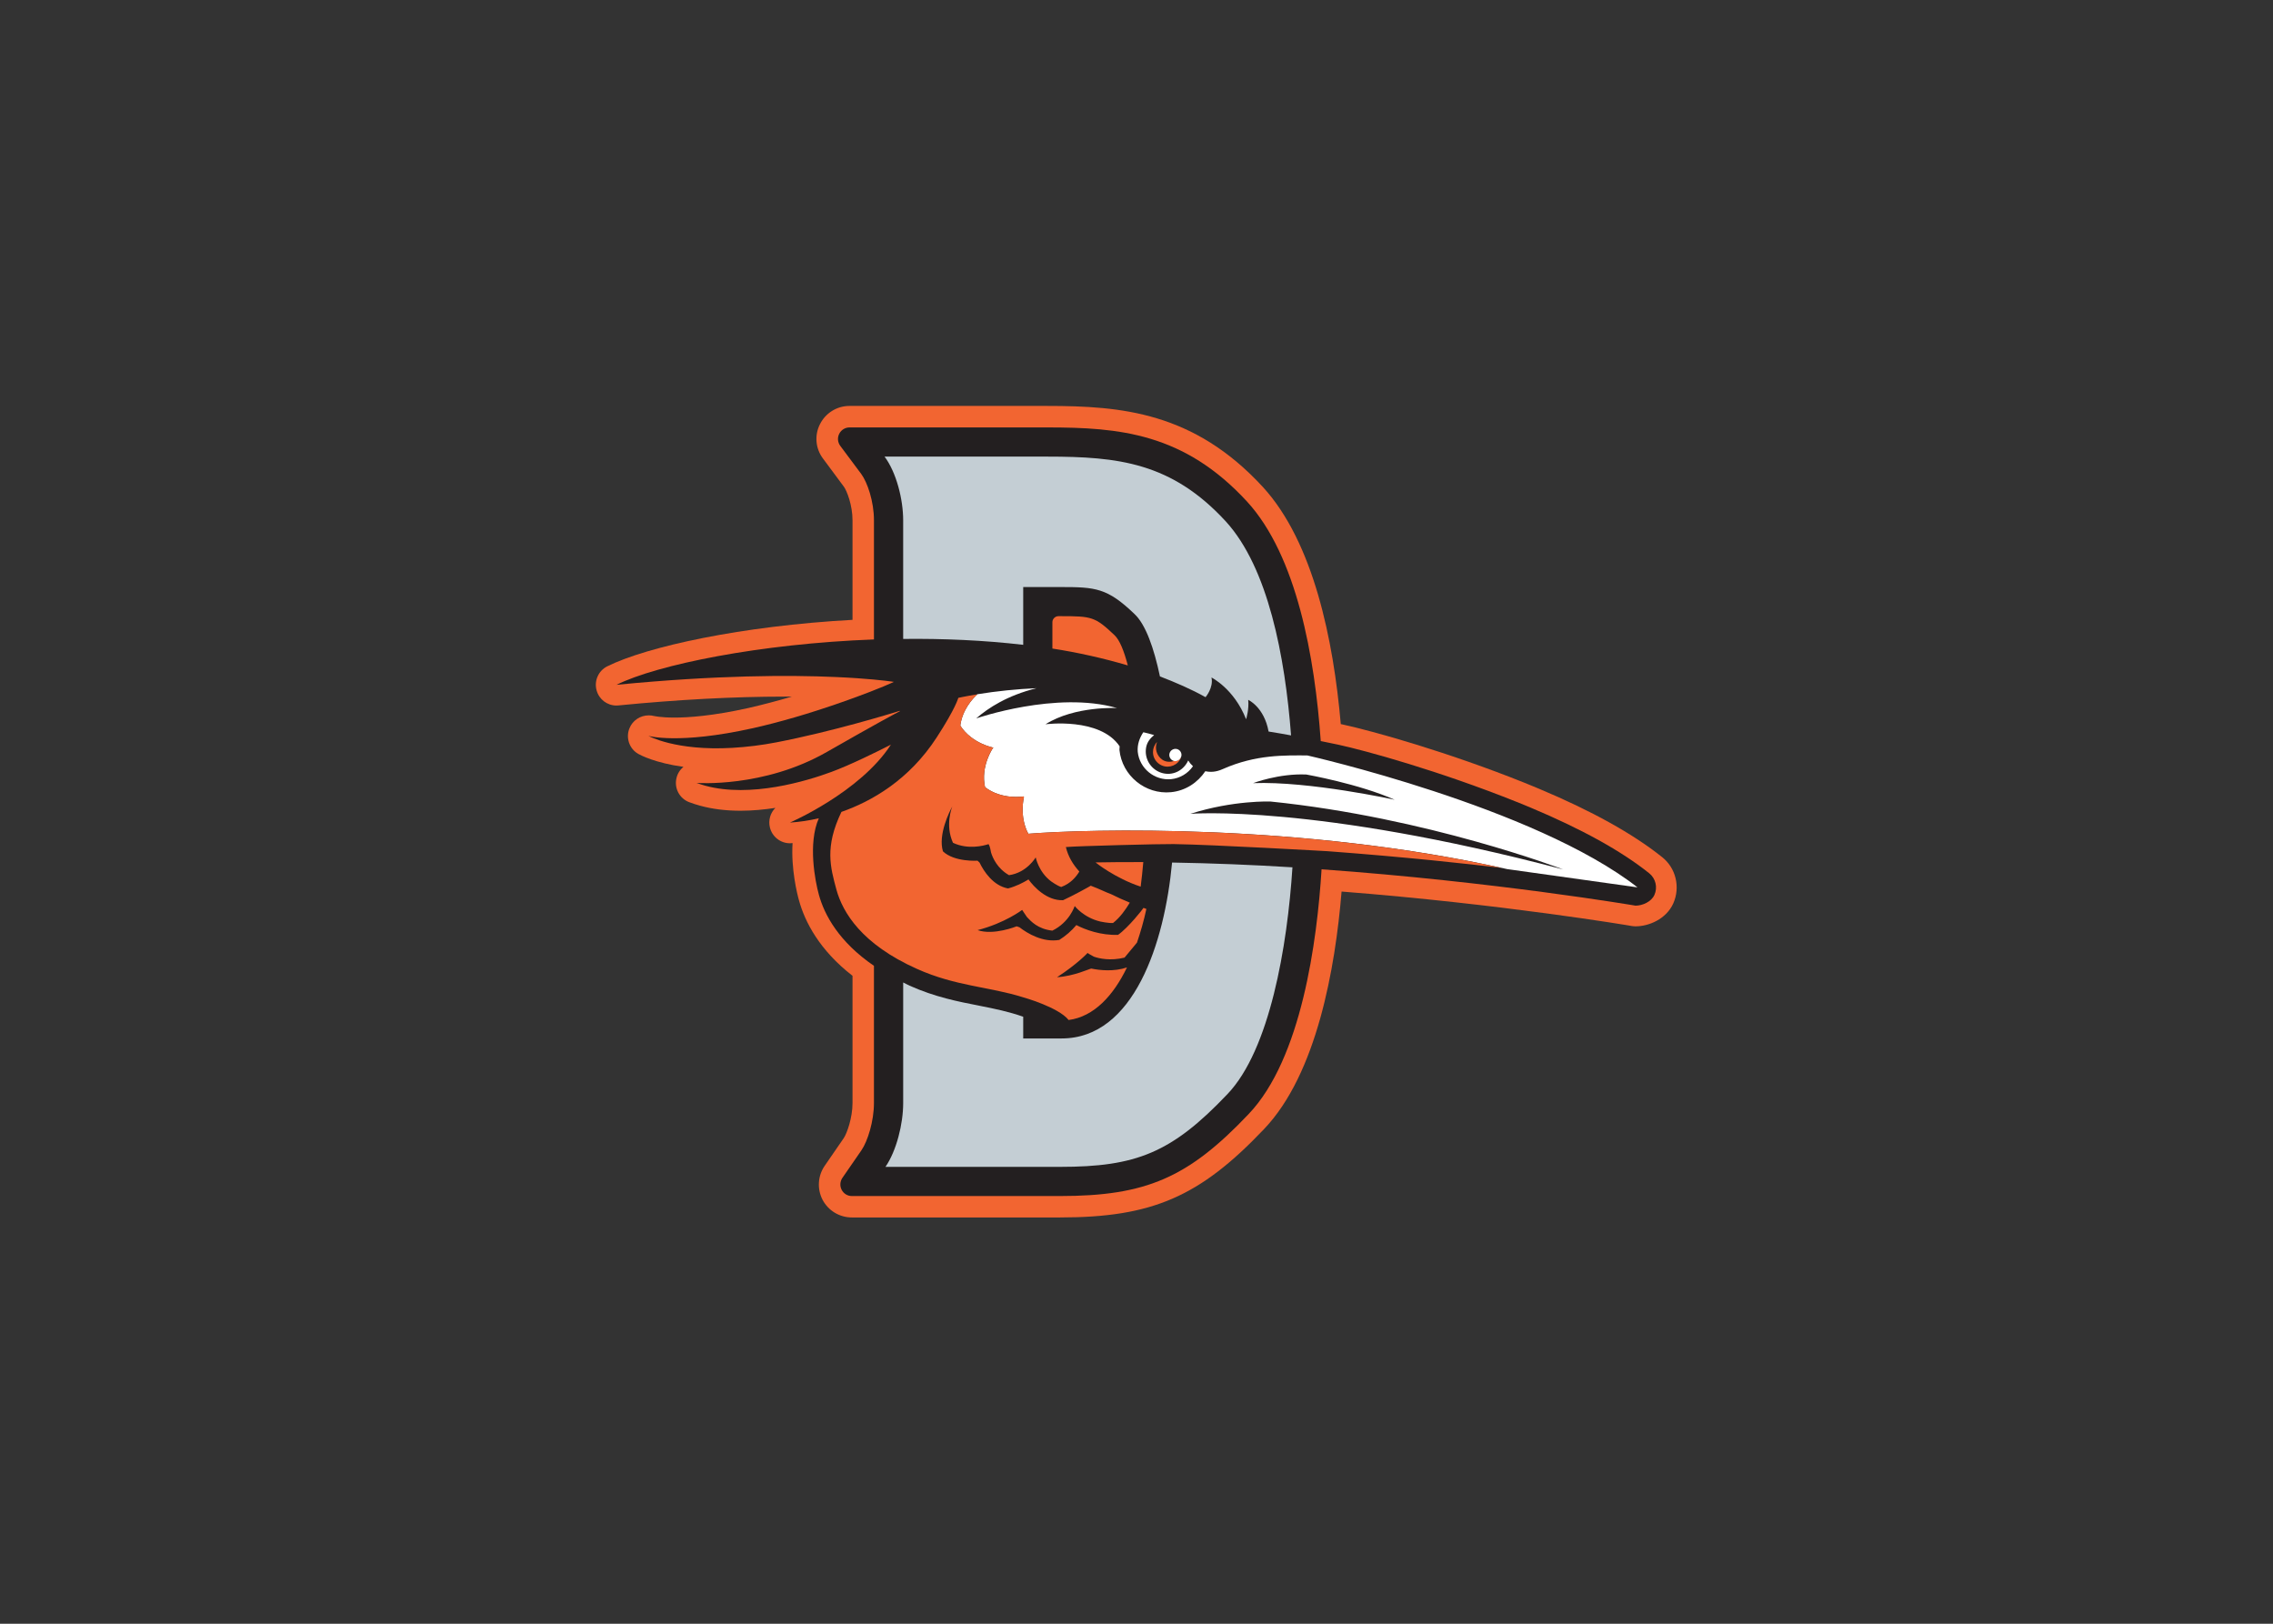 <svg clip-rule="evenodd" fill-rule="evenodd" stroke-linejoin="round" stroke-miterlimit="2" viewBox="0 0 560 400" xmlns="http://www.w3.org/2000/svg"><rect x="0" y="0" width="560" height="400" fill="#333333" stroke="none"/><g fill-rule="nonzero" transform="matrix(.73 0 0 .73 146.659 100)"><path d="m360.035 152.24c-9.855-7.885-23.837-15.633-41.405-23.004l-3.13-1.297-1.967-.802c-25.373-10.179-50.598-17.325-61.377-19.661-.179-.042-.381-.072-.552-.11-2.48-28.42-9.204-61.389-26.305-80.026-23.262-25.248-47.696-27.34-72.754-27.34h-66.748c-4.21-.009-8.078 2.378-9.957 6.146-1.917 3.741-1.518 8.268 1.023 11.616l7.055 9.513c.963 1.324 2.902 6.154 2.902 11.323v33.585c-37.335 2.043-69.304 8.999-82.772 15.686-3.004 1.489-4.523 4.951-3.583 8.17.826 2.978 3.554 5.057 6.645 5.062.232 0 .491-.022.723-.038 20.132-1.974 39.005-2.974 56.105-2.974h2.381c-4.857 1.44-9.758 2.726-14.696 3.857-12 2.67-20.178 3.221-24.917 3.221-4.694 0-6.896-.54-6.896-.54-.574-.142-1.163-.212-1.753-.209-2.823 0-5.455 1.666-6.523 4.37-1.311 3.204-.027 6.923 2.982 8.634.692.396 5.709 3.07 15.259 4.371-1.219.986-2.063 2.361-2.392 3.894-.761 3.389 1.08 6.805 4.324 8.03 1.161.452 2.381.825 3.633 1.175 4.142 1.149 8.763 1.712 13.715 1.712 3.983 0 7.957-.385 11.73-.963-1.722 1.716-2.426 4.214-1.852 6.577.738 3.13 3.554 5.36 6.77 5.363.141 0 .305-.031.43-.031.152 0 .289-.027.453-.027-.533 8.764 1.536 17.074 2.134 19.201 2.008 7.397 6.952 16.922 18.1 25.582v42.953c0 4.998-1.901 10.251-2.951 11.81l-6.432 9.342c-2.345 3.396-2.624 7.827-.722 11.49 1.925 3.659 5.735 5.957 9.87 5.953h70.232c31.09 0 47.167-6.961 68.87-29.801 17.831-18.649 24.065-54.36 26.187-80.178 54.204 4.233 97.412 11.517 98.032 11.642.381.057.769.095 1.168.095 4.477 0 10.349-2.403 12.757-7.751 2.438-5.496.863-11.947-3.796-15.621z" fill="#f26531"/><path d="m355.673 157.686c-9.342-7.47-22.742-14.894-39.861-22.075-1.602-.692-3.233-1.328-4.861-1.993-26.127-10.471-50.979-17.314-60.26-19.318-1.878-.396-3.872-.81-5.849-1.206-2.005-28.298-8.087-62.5-24.868-80.813-21.284-23.134-43.124-25.028-67.425-25.028h-66.752c-1.468.002-2.815.838-3.468 2.153-.674 1.324-.525 2.864.349 4.062l7.075 9.482c2.088 2.845 4.298 9.285 4.298 15.644v40.207c-38.564 1.434-73.214 8.528-86.892 15.306 33.84-3.298 58.404-3.321 73.918-2.628 10.646.46 17.013 1.262 19.022 1.54.118.011.236.033.35.068.117 0 .178 0 .251.016h.087s-3.887 1.996-16.5 6.488c-12.266 4.352-22.6 7.242-31.128 9.167h-.019c-25.126 5.572-35.201 2.583-35.201 2.583s9.132 5.142 28.279 4.043c5.019-.289 10.012-.913 14.948-1.868 18.812-3.632 38.537-9.665 41.614-10.627v.133c-1.651.852-7.493 3.952-24.643 13.754-21.281 12.19-43.953 10.433-43.953 10.433.962.365 1.989.684 2.989.962 15.26 4.135 34.171-1.582 42.428-4.636 6.341-2.321 15.477-6.835 20.17-9.232-10.402 16.07-34.079 26.298-34.079 26.298 3.285-.219 6.547-.706 9.752-1.457-3.75 8.482-1.225 21.3 0 25.727 1.86 6.889 6.778 15.971 18.603 24.065v46.323c0 6.109-2.13 12.894-4.229 15.937l-6.444 9.338c-.797 1.192-.882 2.729-.22 4.001.681 1.289 1.974 2.092 3.423 2.092h70.232c29.059 0 43.307-6.185 63.622-27.595 17.952-18.736 23.182-58.54 24.685-82.665 58.486 4.184 105.95 12.266 105.95 12.266 2.435 0 5.367-1.354 6.371-3.598 1.17-2.555.438-5.603-1.764-7.349zm-186.845-3.64c5.363-.102 10.738-.14 16.123-.11-.235 2.767-.529 5.529-.882 8.284-8.718-2.875-15.241-8.174-15.241-8.174zm-12.494-83.103h.779c10.422 0 11.578.19 18.132 6.424 1.73 1.613 3.214 5.325 4.484 10.202-8.351-2.458-16.855-4.36-25.457-5.694v-8.855c0-.008 0-.015 0-.023 0-1.127.927-2.054 2.054-2.054z" fill="#231f20"/><path d="m157.402 213.446h-12.977v-7.329c-4.762-1.678-9.558-2.689-14.739-3.701-7.386-1.445-14.989-2.933-23.604-6.778-.773-.35-1.419-.73-2.165-1.088v40.709c0 7.071-2.282 16.127-5.979 21.524h58.905c25.663 0 37.651-4.704 56.486-24.528 14.332-14.964 20.243-49.891 21.962-76.558-13.528-.843-27.073-1.381-40.625-1.612-2.534 27.18-12.929 59.361-37.264 59.361zm-12.977-132.83v-19.501h12.688c11.708 0 15.713.312 24.822 9.056 3.846 3.56 6.622 11.601 8.638 21.106 5.412 2.084 10.627 4.336 15.389 7.006 0 0 2.758-3.206 2.001-6.645 0 0 7.584 3.743 11.65 14.009.018.008.036.019.053.03.05-.133 1.019-3.355.7-6.493 0 0 5.363 2.393 6.873 10.692 2.535.401 5.065.836 7.588 1.305-2.05-26.655-7.706-56.57-22.064-72.252-18.265-19.82-36.244-21.828-60.21-21.828h-54.919c4.001 5.355 6.28 14.445 6.28 21.501v40.024c13.46-.156 27.16.442 40.511 1.99z" fill="#c4ced4"/><path d="m200.108 119.64c-1.422 3.126-4.693 5.059-8.215 4.374-3.535-.696-6.108-3.824-6.108-7.427 0-.493.048-.986.144-1.47.35-1.749 1.422-3.023 2.681-4.047-1.19-.372-2.434-.677-3.651-.954-1.263 1.909-2.081 4.134-1.879 6.607.592 5.616 5.675 9.766 11.297 9.223 2.965-.318 5.65-1.915 7.344-4.37-.629-.564-1.172-1.216-1.613-1.936z" fill="#fff"/><path d="m307.752 156.298c-68.878-15.575-141.556-13.525-161.608-11.924-3.138-5.899-1.472-12.354-1.472-12.354l-.099-.247s-7.291 1.274-13.027-3.115c-1.59-7.048 2.613-13.13 2.613-13.13l.19-.224s-7.23-1.331-11.167-7.425c.723-5.374 4.093-9.037 5.785-10.589 6.602-1.067 13.261-1.747 19.942-2.035-9.824 2.45-16.229 6.6-20.345 10.194 0 0 27.096-9.399 47.537-3.492 0 0-14.195-.795-24.157 5.47 0 0 18.413-2.442 25.028 7.447.011.415-.099.803-.069 1.21.877 8.684 8.734 15.116 17.42 14.259 4.933-.495 9.003-3.256 11.567-7.082 1.631.35 3.488.361 5.903-.723 11.167-4.96 20.957-4.617 28.519-4.595 0 0 76.527 17.268 111.428 44.521zm-106.921-18.645s41.542-3.488 125.828 18.763c0 0-45.722-17.527-98.804-22.924 0 0-12.559-.479-27.024 4.161zm68.954-4.762c-12.019-5.355-29.812-8.512-29.812-8.512-9.235-.418-17.952 2.91-17.952 2.91 18.991-.723 47.764 5.602 47.764 5.602z" fill="#fff"/><path d="m195.373 119.826-.011-.004c-1.309.381-2.705.396-3.918-.388-1.966-1.311-2.74-3.85-1.841-6.036-.886.914-1.383 2.138-1.383 3.412 0 1.666.851 3.223 2.254 4.123 2.263 1.48 5.325.837 6.774-1.43.176-.252.32-.524.43-.81-.037.03-.08.052-.126.064-.418.788-1.3 1.221-2.179 1.069z" fill="#f26531"/><path d="m196.206 115.756c-1.119-.217-2.219.522-2.442 1.64-.2 1.1.508 2.178 1.598 2.43l.011.004c.877.149 1.758-.281 2.179-1.065.112-.182.195-.381.244-.59.029-.137.043-.277.043-.418 0-.966-.686-1.807-1.633-2.001z" fill="#fff"/><path d="m146.144 144.374c-3.138-5.899-1.472-12.354-1.472-12.354l-.099-.247s-7.291 1.274-13.027-3.115c-1.59-7.048 2.613-13.13 2.613-13.13l.19-.224s-7.23-1.331-11.167-7.425c.723-5.347 4.074-9.014 5.778-10.562-4.005.65-6.443 1.194-6.443 1.194s-.845 3.446-7.345 13.434c-9.303 14.309-21.935 21.494-32.102 25.054-5.686 11.844-3.742 18.634-1.681 26.26 2.103 7.614 8.474 18.378 27.195 26.723 13.107 5.877 24.194 5.945 35.727 9.555 0 0 11.973 3.324 15.438 7.687 8.566-1.122 15.093-8.227 19.695-17.744-4.401 1.495-9.216.97-12.057.384-.613.073-5.842 2.568-11.548 2.918 6.942-4.5 10.296-8.178 10.296-8.178s.788.552 2.134 1.248c1.75.62 5.595 1.491 10.35.319 1.479-1.742 2.966-3.575 4.199-5.066 1.24-3.64 2.331-7.44 3.172-11.35-.331-.118-.643-.251-.97-.373-.053.24-5.162 6.71-8.589 9.11-5.792.209-11.098-1.742-14.069-3.306-1.648 1.962-3.594 3.654-5.766 5.014-5.511.947-10.722-2.168-13.423-4.26-.574-.175-.962-.335-.962-.335s-7.786 3.172-13.179 1.289c9.227-2.377 15.028-6.819 15.028-6.819s.719 1.103 1.624 2.407c1.377 1.457 3.674 4.04 8.573 4.587 5.835-2.845 7.527-8.322 7.554-8.299-.031-.027 2.982 3.918 8.687 5.237 0 0 2.659.579 4.237.487 2.396-1.867 4.252-4.537 5.664-6.869-2.153-.881-4.271-1.841-6.352-2.879-1.693-.597-3.724-1.678-6.824-2.838-.304.225-6.238 3.488-9.349 4.888-5.481.217-9.847-4.492-11.673-7.006-1.795 1.099-4.207 2.339-6.907 3.039-5.013-.913-8.159-5.74-9.604-8.729l-.692-.635s-7.828.517-11.666-3.157c-1.7-5.66 2.241-13.472 3.172-15.192 0-.015.107-.228 0 0-.152.369-2.502 6.386.221 12.312 5.028 2.362 10.228 1.02 11.898.48.247-.194.669 1.152.939 2.757.555 1.887 2.183 5.492 6.086 7.687 6.078-.867 8.995-6.032 8.995-5.994 0-.038.928 4.88 5.211 8.094 0 0 2.023 1.464 3.396 1.89 3.222-1.198 5.032-3.423 6.124-5.222-2.16-2.366-3.777-5.048-4.553-8.258 3.762-.342 32.129-1.072 36.354-1.004 13.586.202 51.96 2.408 51.994 2.408 26.283 1.951 47.921 4.328 58.712 5.637-68.323-15.116-139.875-13.111-159.737-11.529z" fill="#f26531"/></g></svg>